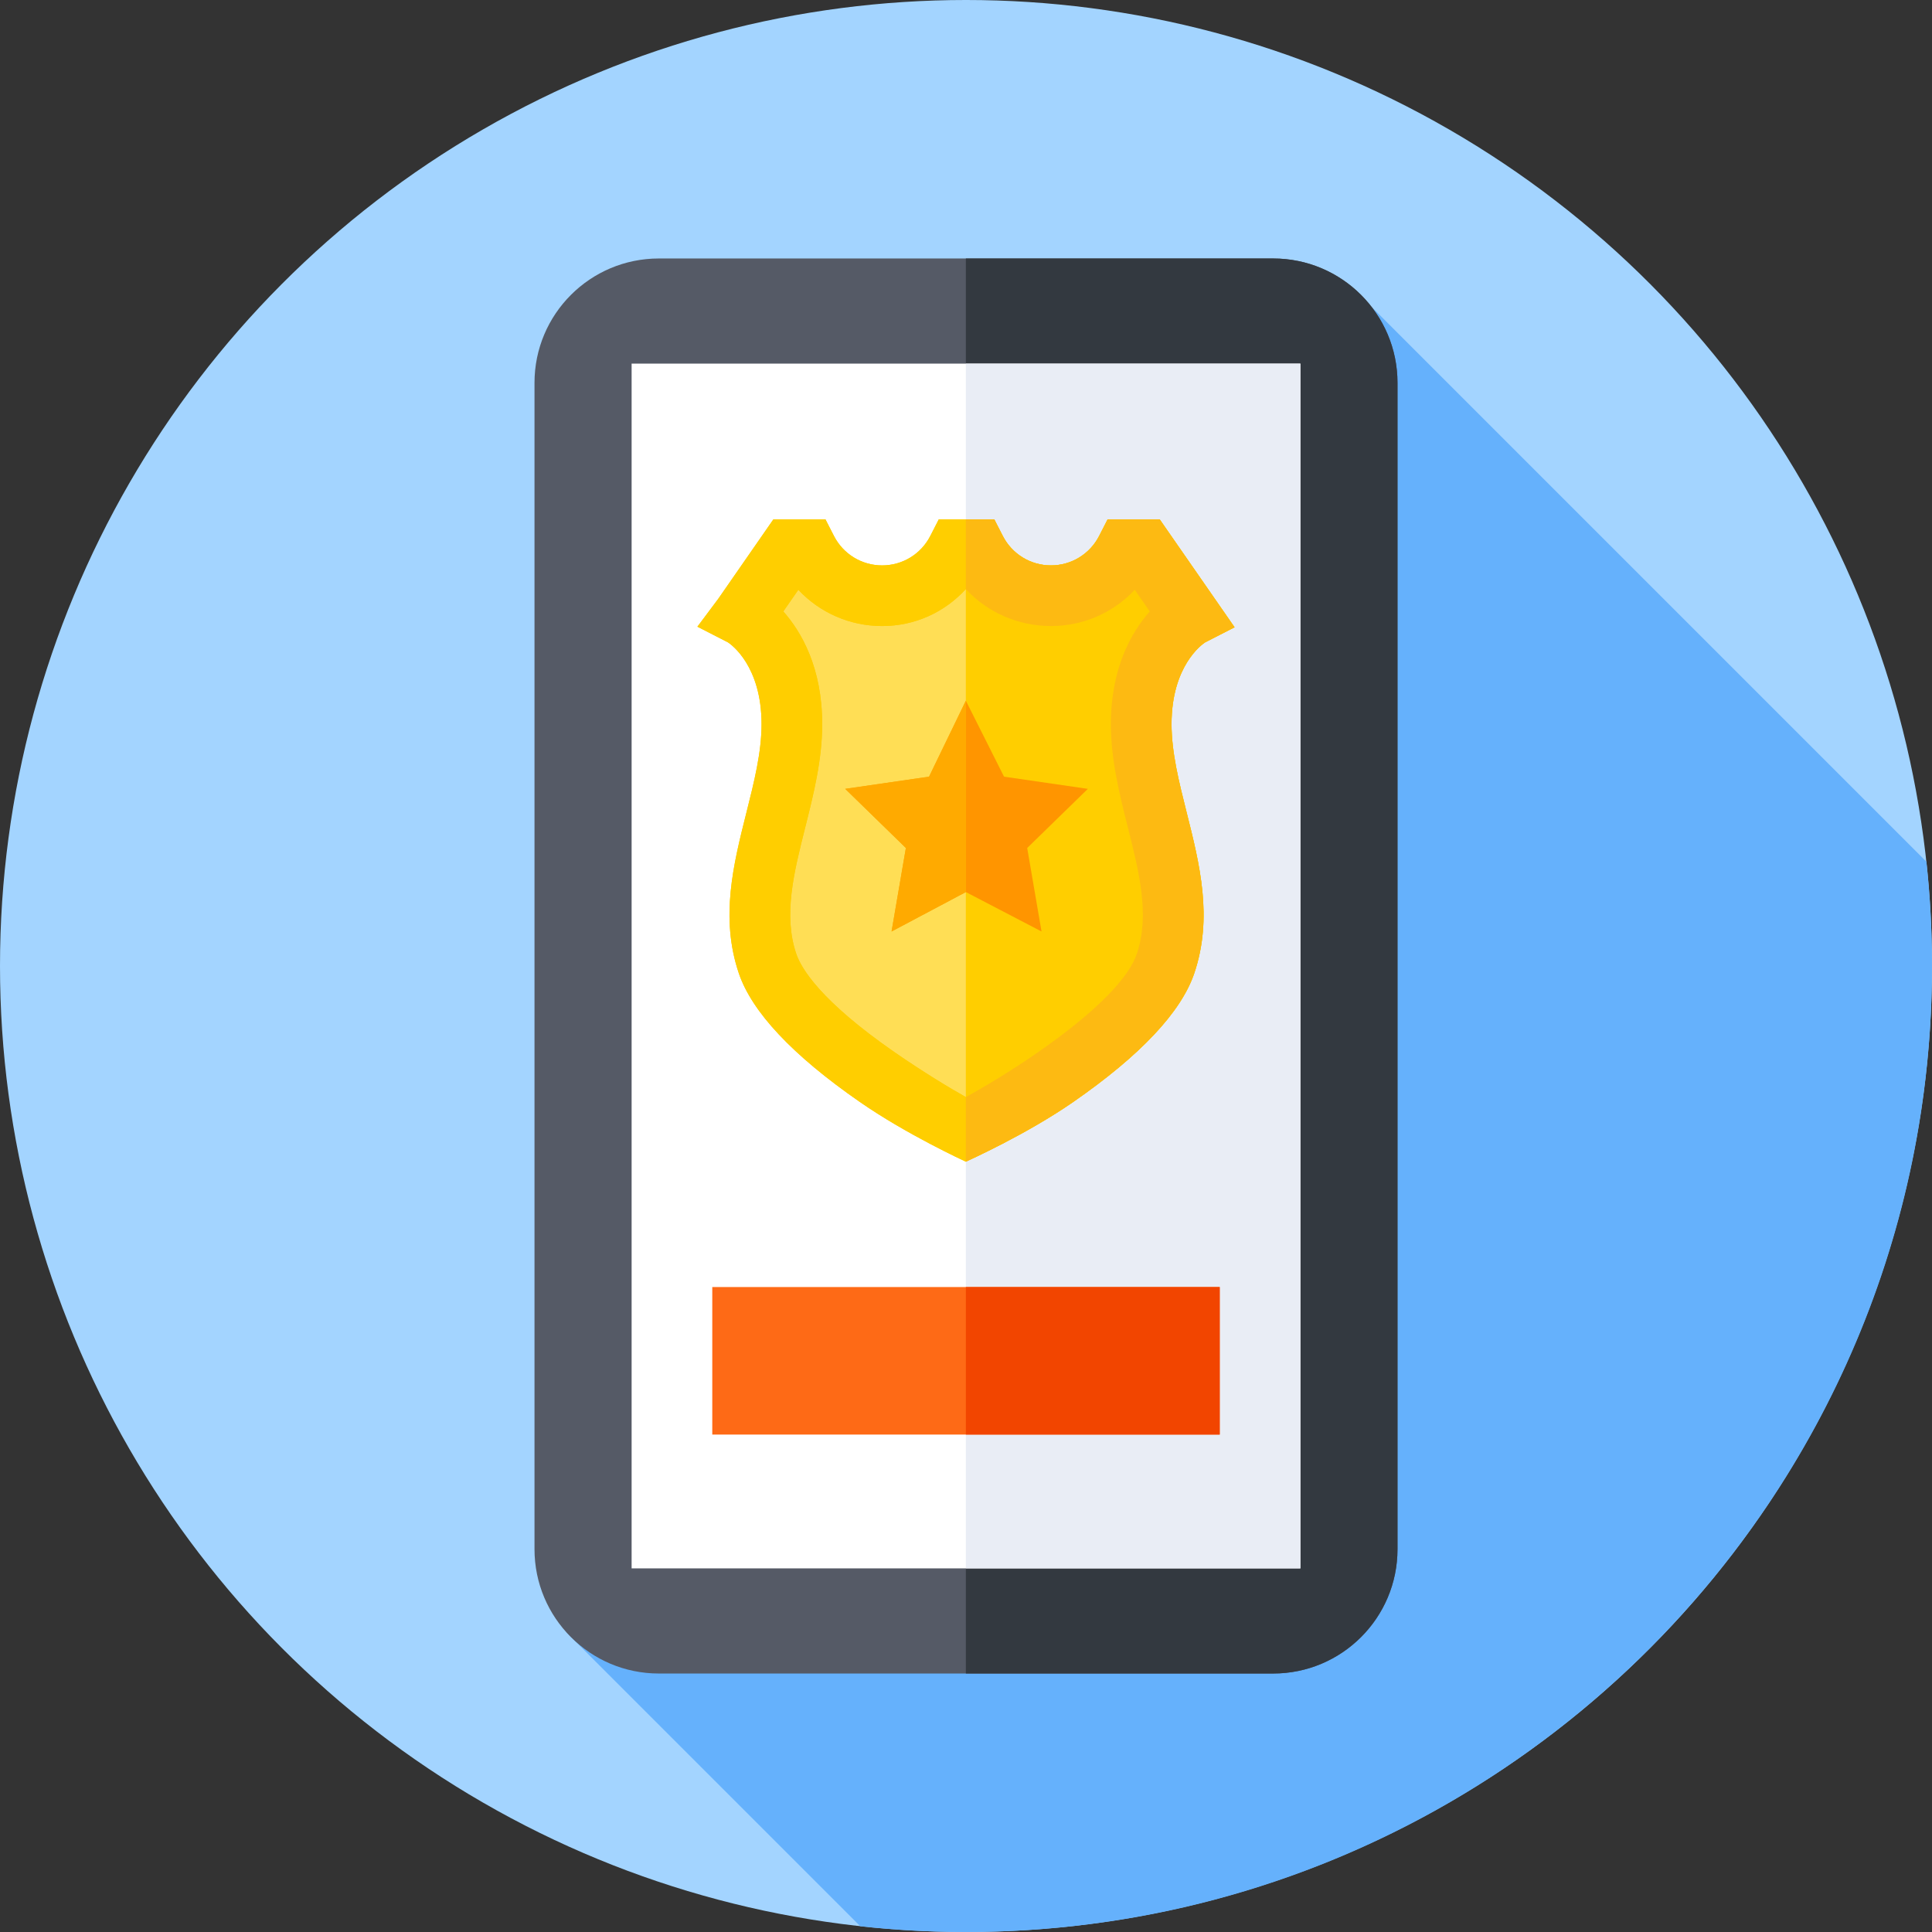 <svg id="Capa_1" enable-background="new 0 0 512 512" height="512" viewBox="0 0 512 512" width="512" xmlns="http://www.w3.org/2000/svg"><rect x="0" y="0" width="512" height="512" fill="#333333" stroke="none"/><g><g><g><g><g><g><g><g><g><circle cx="256" cy="256" fill="#a3d4ff" r="256"/></g></g></g></g></g></g></g></g><path d="m512 256c0-9.335-.5-18.554-1.474-27.63l-147.047-147.047-213.271 351.38 77.782 77.782c9.2 1.001 18.545 1.515 28.01 1.515 141.385 0 256-114.615 256-256z" fill="#65b1fc"/><g><path d="m337.396 443.5h-162.792c-18.201 0-32.956-14.755-32.956-32.956v-309.088c0-18.201 14.755-32.956 32.956-32.956h162.793c18.201 0 32.956 14.755 32.956 32.956v309.087c0 18.202-14.755 32.957-32.957 32.957z" fill="#555a66"/></g><g><path d="m337.396 68.5h-81.435v375h81.435c18.201 0 32.957-14.755 32.957-32.957v-309.086c0-18.202-14.755-32.957-32.957-32.957z" fill="#333940"/></g><g><path d="m167.385 96.362h177.23v319.275h-177.23z" fill="#fff"/></g><g><path d="m255.962 96.362h88.654v319.275h-88.654z" fill="#e9edf5"/></g><g><g><g><path d="m315.344 163.276-12.21-17.593h-4.691c-3.706 7.237-11.238 12.19-19.927 12.19s-18.849-4.953-22.555-12.19c-3.706 7.237-13.502 12.19-22.191 12.19s-16.221-4.953-19.927-12.19h-4.691l-12.21 17.593s12.91 7.297 12.91 28.627-13.471 42.66-6.455 63.428 52.563 44.553 52.563 44.553 45.91-23.784 52.927-44.553c7.016-20.768-6.455-42.098-6.455-63.428s12.912-28.627 12.912-28.627z" fill="#ffde55"/></g><g><path d="m315.344 163.276-12.21-17.593h-4.691c-3.706 7.237-11.238 12.19-19.927 12.19s-18.849-4.953-22.555-12.19c-3.706 7.237-13.502 12.19-22.191 12.19s-16.221-4.953-19.927-12.19h-4.691l-12.21 17.593s12.91 7.297 12.91 28.627-13.471 42.66-6.455 63.428 52.563 44.553 52.563 44.553 45.91-23.784 52.927-44.553c7.016-20.768-6.455-42.098-6.455-63.428s12.912-28.627 12.912-28.627z" fill="#ffde55"/></g><g><path d="m255.962 307.861c-.485-.252-15.557-7.13-28.141-15.863-17.783-12.341-28.561-23.812-32.035-34.095-4.978-14.735-1.426-28.853 2.009-42.506 2.069-8.224 4.023-15.993 4.023-23.494 0-15.36-7.971-21.057-8.89-21.663l-8.108-4.158 5.523-7.388 14.607-21.048h13.809l2.239 4.374c2.469 4.821 7.363 7.816 12.773 7.816s10.305-2.995 12.773-7.816l2.239-4.374h14.721l2.239 4.374c2.469 4.821 7.363 7.816 12.773 7.816s10.305-2.995 12.773-7.816l2.239-4.374h13.809l19.842 28.591-7.821 4.003c-.922.607-8.89 6.305-8.89 21.663 0 7.501 1.954 15.269 4.023 23.494 3.435 13.653 6.987 27.771 2.009 42.506-3.474 10.283-14.253 21.754-32.036 34.095-12.582 8.733-28.017 15.611-28.502 15.863zm-48.375-145.827c4.759 5.379 10.303 14.866 10.303 29.868 0 9.492-2.292 18.604-4.509 27.415-3 11.923-5.833 23.185-2.369 33.44 1.321 3.908 6.45 12.487 25.972 26.034 7.642 5.303 14.758 9.588 18.978 11.952 16.729-9.254 41.278-26.042 45.313-37.987 3.464-10.255.631-21.517-2.369-33.44-2.217-8.812-4.509-17.923-4.509-27.415 0-15.003 5.544-24.489 10.303-29.868l-3.98-5.735c-5.66 6.062-13.625 9.61-22.203 9.61-8.664 0-16.885-3.62-22.555-9.793-5.67 6.174-13.527 9.793-22.191 9.793-8.578 0-16.543-3.548-22.203-9.61z" fill="#ffce00"/></g><g><path d="m255.962 307.861c-.485-.252-15.557-7.13-28.141-15.863-17.783-12.341-28.561-23.812-32.035-34.095-4.978-14.735-1.426-28.853 2.009-42.506 2.069-8.224 4.023-15.993 4.023-23.494 0-15.36-7.971-21.057-8.89-21.663l-8.108-4.158 5.523-7.388 14.607-21.048h13.809l2.239 4.374c2.469 4.821 7.363 7.816 12.773 7.816s10.305-2.995 12.773-7.816l2.239-4.374h14.721l2.239 4.374c2.469 4.821 7.363 7.816 12.773 7.816s10.305-2.995 12.773-7.816l2.239-4.374h13.809l19.842 28.591-7.821 4.003c-.922.607-8.89 6.305-8.89 21.663 0 7.501 1.954 15.269 4.023 23.494 3.435 13.653 6.987 27.771 2.009 42.506-3.474 10.283-14.253 21.754-32.036 34.095-12.582 8.733-28.017 15.611-28.502 15.863zm-48.375-145.827c4.759 5.379 10.303 14.866 10.303 29.868 0 9.492-2.292 18.604-4.509 27.415-3 11.923-5.833 23.185-2.369 33.44 1.321 3.908 6.45 12.487 25.972 26.034 7.642 5.303 14.758 9.588 18.978 11.952 16.729-9.254 41.278-26.042 45.313-37.987 3.464-10.255.631-21.517-2.369-33.44-2.217-8.812-4.509-17.923-4.509-27.415 0-15.003 5.544-24.489 10.303-29.868l-3.98-5.735c-5.66 6.062-13.625 9.61-22.203 9.61-8.664 0-16.885-3.62-22.555-9.793-5.67 6.174-13.527 9.793-22.191 9.793-8.578 0-16.543-3.548-22.203-9.61z" fill="#ffce00"/></g></g><g><g><path d="m255.962 185.695 10.117 20.131 22.216 3.228-16.076 15.67 3.795 22.127-20.052-10.447-19.689 10.447 3.795-22.127-16.076-15.67 22.216-3.228z" fill="#fa0"/></g></g><g><g><path d="m255.962 185.695 10.117 20.131 22.216 3.228-16.076 15.67 3.795 22.127-20.052-10.447-19.689 10.447 3.795-22.127-16.076-15.67 22.216-3.228z" fill="#fa0"/></g></g><g><path d="m315.344 163.276-12.21-17.593h-4.691c-3.706 7.237-11.238 12.19-19.927 12.19s-18.849-4.953-22.555-12.19v154.118c.101.053 0 .083 0 .083s45.91-23.784 52.927-44.553c7.016-20.768-6.455-42.098-6.455-63.428s12.911-28.627 12.911-28.627z" fill="#ffce00"/></g><g><path d="m319.36 170.24 7.821-4.003-19.842-28.591h-13.809l-2.24 4.374c-2.469 4.821-7.363 7.816-12.773 7.816s-10.305-2.995-12.773-7.816l-2.24-4.374h-7.542v18.633c.052-.055-.051-.107 0-.163 5.67 6.174 13.891 9.793 22.555 9.793 8.578 0 16.543-3.548 22.203-9.61l3.98 5.735c-4.759 5.379-10.303 14.866-10.303 29.868 0 9.492 2.292 18.604 4.509 27.416 3 11.923 5.833 23.185 2.369 33.44-4.036 11.944-28.584 28.733-45.313 37.987-.059-.033.061-.071 0-.104v17.22c.485-.252 15.921-7.13 28.505-15.863 17.783-12.341 28.561-23.812 32.036-34.095 4.978-14.735 1.426-28.853-2.009-42.506-2.069-8.224-4.023-15.992-4.023-23.494-.001-15.358 7.968-21.056 8.889-21.663z" fill="#fdba12"/></g><g><g><path d="m288.295 209.054-22.216-3.228-10.117-20.131v.32 50.472-.083l20.052 10.447-3.795-22.127z" fill="#ff9500"/></g></g></g><g><path d="m188.76 341.08h134.479v39.095h-134.479z" fill="#fe6a16"/></g><g><path d="m255.962 341.08h67.278v39.095h-67.278z" fill="#f24500"/></g></g></svg>